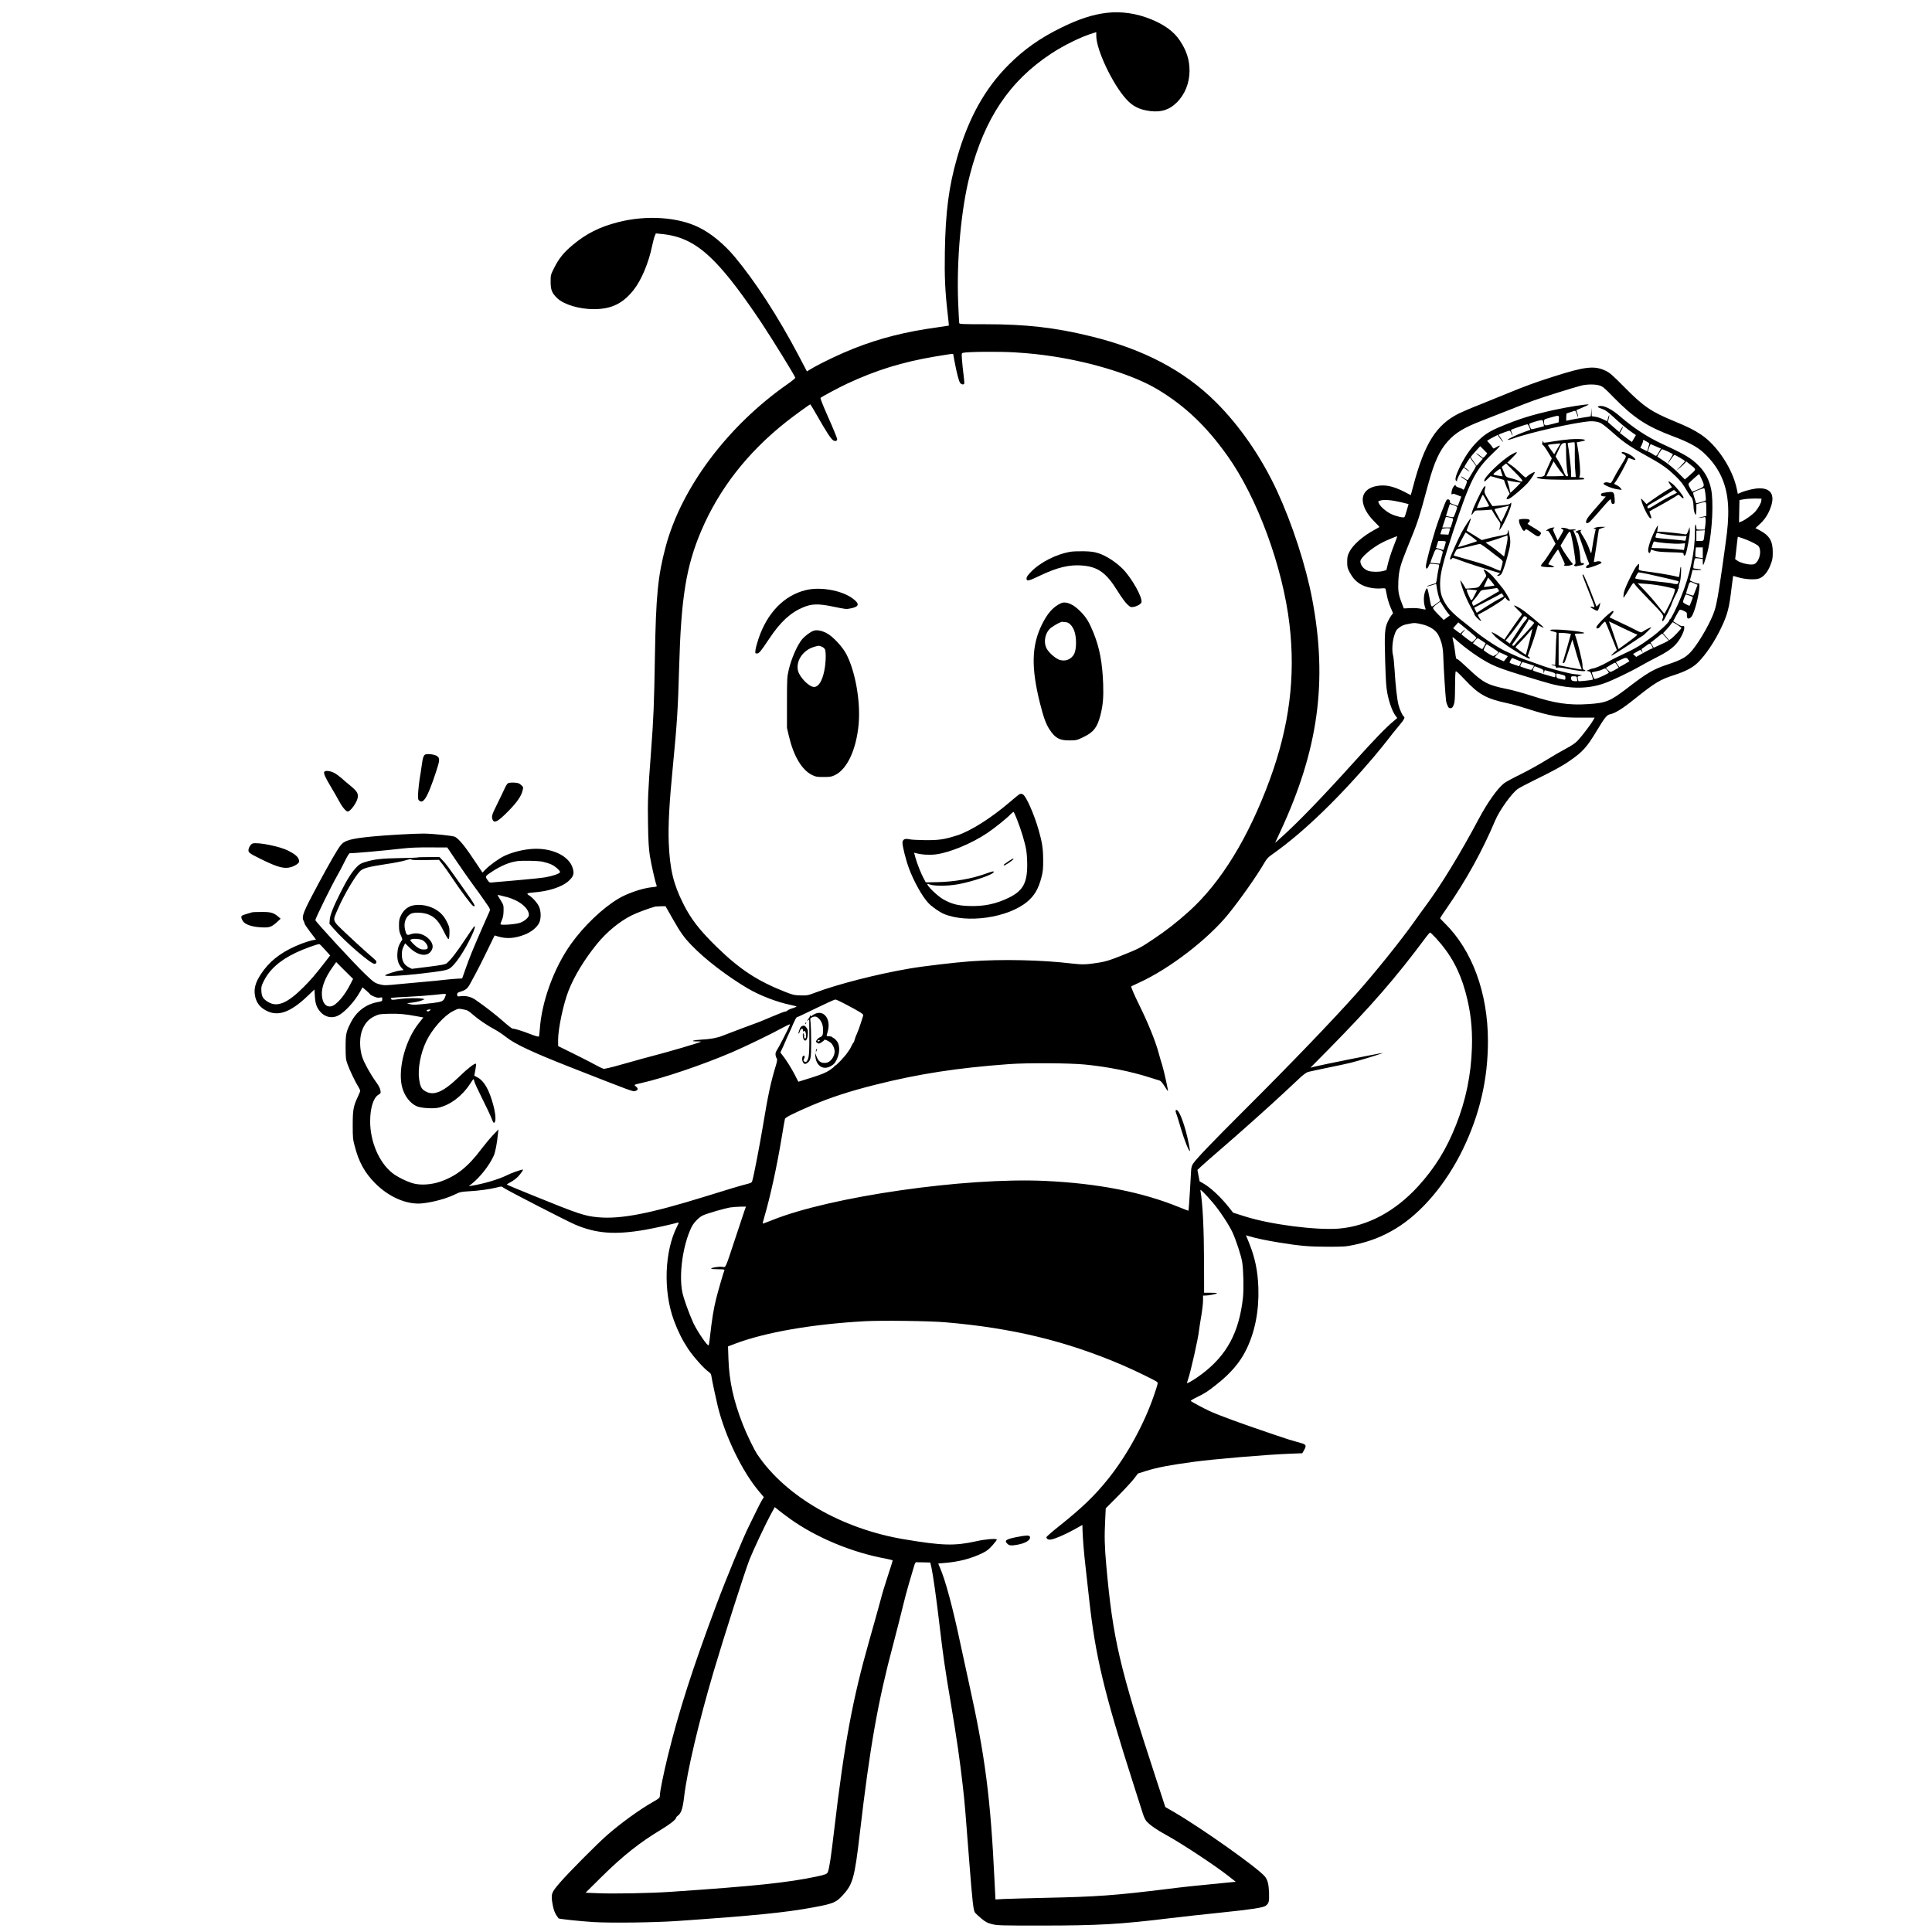 <?xml version="1.0" standalone="no"?>
<!DOCTYPE svg PUBLIC "-//W3C//DTD SVG 20010904//EN"
 "http://www.w3.org/TR/2001/REC-SVG-20010904/DTD/svg10.dtd">
<svg version="1.0" xmlns="http://www.w3.org/2000/svg"
 width="2714pt" height="2714pt" viewBox="0 0 2714 2714"
 preserveAspectRatio="xMidYMid meet">
<g transform="translate(0,2714) scale(0.1,-0.1)"
fill="#000000" stroke="none">
<path d="M15542 26959 c-193 -23 -389 -87 -637 -209 -290 -142 -520 -304 -731
-515 -337 -335 -570 -754 -729 -1310 -116 -404 -163 -763 -172 -1320 -6 -353
3 -553 38 -858 12 -98 19 -179 18 -181 -2 -1 -74 -12 -159 -24 -453 -62 -810
-153 -1180 -299 -180 -71 -437 -193 -570 -270 l-85 -50 -113 216 c-293 556
-613 1049 -905 1398 -149 176 -326 323 -496 407 -296 148 -742 177 -1138 75
-261 -67 -445 -159 -640 -322 -122 -102 -193 -189 -256 -316 -52 -103 -52
-104 -52 -200 0 -114 18 -159 96 -233 93 -87 307 -151 509 -151 247 0 408 77
560 269 109 137 211 379 260 616 12 56 28 120 37 141 l16 38 71 -7 c298 -27
515 -140 767 -401 176 -182 385 -457 649 -853 152 -229 462 -732 472 -766 2
-7 -49 -48 -112 -92 -840 -588 -1488 -1454 -1709 -2282 -110 -412 -137 -694
-151 -1540 -11 -667 -19 -870 -55 -1345 -42 -549 -48 -685 -42 -1010 4 -246
10 -339 26 -448 19 -119 76 -370 95 -418 6 -13 -4 -17 -61 -22 -137 -13 -352
-86 -479 -163 -223 -134 -482 -382 -661 -632 -240 -335 -413 -808 -440 -1199
-3 -50 -9 -97 -13 -103 -4 -7 -44 4 -122 34 -112 44 -216 76 -248 76 -8 0 -66
45 -128 100 -103 91 -255 210 -390 303 -61 43 -134 62 -207 53 -51 -6 -52 -5
-53 22 0 24 5 29 58 45 62 20 89 43 119 98 10 19 46 86 81 149 34 63 109 210
165 327 l103 212 47 -14 c119 -36 234 -29 373 25 92 35 170 97 205 164 29 56
29 162 0 228 -24 54 -90 128 -140 159 -45 28 -33 34 72 43 206 16 392 78 480
158 71 64 84 103 61 180 -53 185 -320 302 -612 269 -124 -14 -251 -49 -349
-95 -76 -36 -207 -130 -269 -194 l-38 -40 -91 136 c-148 225 -233 330 -294
366 -29 16 -309 45 -443 46 -138 0 -531 -22 -720 -41 -304 -30 -391 -54 -446
-125 -46 -59 -144 -229 -309 -534 -215 -400 -242 -466 -210 -526 8 -16 15 -35
15 -41 0 -7 36 -60 79 -117 l80 -105 -57 -11 c-31 -7 -95 -27 -142 -45 -243
-93 -412 -211 -532 -369 -110 -147 -146 -246 -127 -358 14 -84 54 -148 123
-194 177 -117 360 -62 620 187 l93 89 6 -94 c6 -106 25 -161 78 -221 65 -74
162 -95 247 -53 90 43 234 199 307 331 l37 67 54 -46 c30 -26 54 -50 54 -53 0
-4 23 -17 51 -29 36 -16 60 -21 85 -16 32 6 34 5 34 -23 0 -27 -3 -29 -68 -41
-160 -29 -293 -130 -370 -279 -71 -138 -77 -168 -77 -353 1 -153 2 -170 28
-243 28 -79 110 -250 153 -318 13 -21 24 -45 24 -53 0 -8 -16 -47 -35 -87 -61
-130 -70 -181 -70 -394 0 -177 2 -198 29 -300 57 -219 140 -370 285 -516 194
-196 447 -305 659 -284 158 16 354 70 480 134 50 25 73 30 177 36 145 8 297
29 391 53 69 18 69 18 99 -4 49 -36 876 -461 1002 -516 299 -128 565 -148 996
-72 119 21 387 80 450 100 15 5 14 -3 -11 -53 -179 -353 -197 -912 -45 -1323
58 -155 119 -277 199 -398 75 -112 223 -278 288 -323 28 -19 36 -32 41 -69 6
-47 66 -325 89 -420 105 -422 342 -911 580 -1193 l66 -78 -26 -42 c-14 -23
-53 -98 -86 -167 -33 -69 -75 -154 -93 -190 -77 -149 -320 -735 -462 -1115
-335 -895 -527 -1493 -682 -2125 -59 -241 -111 -495 -111 -548 0 -38 -5 -42
-100 -97 -193 -110 -454 -300 -650 -472 -143 -127 -537 -523 -655 -661 -125
-145 -129 -159 -99 -321 14 -75 38 -127 81 -180 7 -9 305 -40 493 -52 242 -14
856 -7 1170 15 1092 76 1526 119 1917 192 273 50 317 68 408 166 147 159 170
244 245 886 139 1195 253 1841 466 2637 52 198 113 437 135 530 22 94 62 244
89 335 27 91 58 194 68 230 13 48 23 65 35 64 9 0 57 -1 106 -2 l89 -2 16 -67
c23 -105 71 -442 116 -828 50 -424 71 -571 160 -1100 79 -469 128 -812 164
-1135 28 -243 38 -364 91 -1060 46 -589 58 -695 82 -729 11 -14 52 -52 91 -84
60 -48 83 -61 148 -77 73 -19 113 -20 693 -20 799 0 1110 18 1819 105 158 19
465 53 682 75 447 46 613 71 650 98 45 34 51 57 47 187 -5 119 -20 177 -59
225 -100 120 -878 672 -1270 901 l-128 74 -134 410 c-511 1559 -602 1949 -695
2980 -24 264 -28 414 -16 638 l8 168 171 172 c94 95 196 205 226 244 l55 73
110 35 c155 49 331 83 670 129 275 38 1042 103 1350 114 l179 7 23 40 c38 66
32 82 -34 101 -144 40 -200 57 -378 118 -504 171 -772 269 -918 336 -70 32
-246 126 -260 139 -4 5 35 29 88 54 111 54 156 83 283 185 195 154 324 308
410 484 122 250 180 548 169 868 -8 237 -47 423 -131 631 l-43 106 46 -14 c84
-26 257 -62 413 -87 300 -49 431 -60 688 -60 230 0 253 1 375 27 222 48 395
115 580 227 362 219 708 627 945 1115 238 492 353 989 352 1525 -1 672 -221
1271 -606 1650 -36 35 -66 67 -66 71 0 4 43 69 96 145 276 399 497 800 678
1228 60 143 235 387 319 444 23 16 121 68 217 115 287 141 410 208 515 282
177 122 240 193 370 410 111 185 147 231 186 239 77 15 179 78 359 223 280
224 353 268 555 332 152 49 256 104 325 172 112 110 240 301 330 492 90 191
112 278 146 572 10 83 19 151 20 153 1 2 33 -6 70 -18 99 -30 241 -38 298 -16
64 25 119 90 157 190 27 68 32 95 32 171 2 161 -45 241 -180 313 l-63 33 63
58 c73 69 119 141 154 242 57 166 0 259 -159 259 -68 0 -185 -27 -261 -59
l-45 -19 -12 60 c-56 285 -276 621 -505 773 -101 67 -185 109 -372 186 -327
134 -434 207 -703 479 -164 166 -205 202 -260 229 -161 78 -289 64 -748 -83
-242 -77 -397 -134 -632 -231 -97 -40 -274 -112 -394 -160 -121 -47 -253 -104
-295 -125 -314 -158 -480 -420 -635 -1006 l-38 -140 -81 42 c-123 64 -222 94
-307 94 -187 0 -299 -86 -286 -220 8 -88 66 -191 159 -283 43 -44 77 -80 75
-81 -2 -2 -34 -20 -73 -41 -164 -89 -302 -211 -351 -311 -25 -50 -29 -71 -29
-139 0 -74 3 -86 39 -153 66 -124 163 -190 309 -213 39 -6 98 -9 130 -5 42 4
59 2 61 -7 2 -6 10 -49 19 -94 8 -46 31 -120 51 -165 l35 -82 -25 -33 c-14
-18 -36 -57 -49 -86 -43 -94 -48 -160 -37 -547 9 -294 14 -374 32 -465 25
-126 68 -245 109 -303 l29 -39 -46 -39 c-113 -94 -267 -253 -552 -569 -469
-520 -808 -870 -1050 -1085 l-68 -61 73 158 c535 1149 667 2109 449 3263 -88
468 -280 1058 -493 1520 -220 475 -524 917 -865 1255 -443 440 -1012 739
-1750 920 -506 124 -909 170 -1489 170 -309 0 -358 2 -362 15 -2 8 -9 137 -15
287 -24 611 42 1326 166 1801 206 791 555 1311 1138 1697 182 120 428 240 591
289 l45 14 0 -52 c0 -194 226 -673 419 -887 93 -104 188 -151 341 -170 154
-18 267 18 370 120 115 113 180 275 180 447 0 154 -42 284 -138 427 -84 124
-212 218 -403 296 -207 84 -416 114 -627 90z m-1287 -4769 c218 -14 349 -28
535 -56 574 -88 1143 -267 1471 -464 386 -232 683 -514 979 -929 423 -592 781
-1567 875 -2378 85 -734 -3 -1424 -276 -2171 -299 -816 -686 -1448 -1136
-1854 -170 -153 -321 -271 -503 -392 -184 -123 -198 -131 -448 -231 -152 -61
-216 -81 -300 -95 -179 -30 -246 -33 -387 -16 -426 51 -982 64 -1430 32 -218
-16 -665 -68 -860 -102 -456 -78 -1006 -219 -1320 -337 -104 -40 -115 -42
-207 -40 -89 2 -106 6 -215 48 -392 154 -638 315 -962 630 -245 239 -365 394
-473 610 -140 279 -189 487 -204 860 -9 248 7 552 61 1100 56 576 69 784 85
1355 27 983 98 1423 311 1924 251 588 648 1098 1191 1528 95 76 332 248 341
248 2 0 48 -75 100 -167 121 -213 189 -317 220 -338 27 -17 57 -11 57 12 0 21
-45 130 -151 369 -50 114 -87 209 -83 214 20 19 268 151 380 203 413 191 761
298 1219 377 207 35 265 43 265 36 0 -3 9 -54 21 -113 28 -151 58 -264 75
-290 15 -23 48 -31 59 -14 3 6 -1 61 -9 123 -9 63 -18 157 -22 210 -7 96 -7
97 17 102 67 16 521 19 724 6z m8220 -467 c41 -13 72 -40 194 -166 282 -288
461 -406 836 -547 212 -79 337 -147 426 -229 251 -231 359 -510 346 -891 -6
-164 -12 -214 -82 -710 -57 -395 -78 -518 -110 -618 -45 -142 -195 -411 -306
-548 -85 -103 -145 -139 -355 -209 -200 -67 -286 -117 -570 -336 -236 -180
-294 -204 -544 -220 -272 -18 -469 11 -794 117 -109 36 -264 78 -345 95 -272
54 -337 89 -543 285 -78 74 -147 134 -154 134 -19 0 -22 9 -34 106 -6 49 -17
114 -25 144 -8 30 -12 56 -10 58 2 3 17 -7 32 -21 152 -138 362 -286 508 -357
92 -45 197 -83 445 -159 179 -55 361 -109 405 -120 282 -71 519 -68 741 10
107 37 370 163 514 246 58 33 159 88 225 121 144 72 229 133 286 204 53 67 99
163 99 206 0 29 -3 33 -20 27 -15 -5 -38 5 -78 31 l-58 37 41 78 c22 43 46 81
53 84 7 2 32 -5 56 -17 42 -20 44 -23 43 -62 -2 -49 22 -60 59 -25 36 34 94
232 113 387 9 70 5 96 -11 86 -10 -6 -118 34 -118 45 0 3 9 38 19 76 l18 70
61 -3 c34 -1 62 1 62 5 0 4 -24 9 -53 11 -28 2 -55 6 -58 10 -8 8 12 127 23
137 4 4 30 4 57 0 l51 -7 0 -46 c0 -25 4 -42 8 -36 10 10 57 165 71 234 55
258 74 660 38 830 -26 128 -84 237 -171 325 -107 109 -193 160 -518 310 -205
95 -397 220 -585 382 -125 109 -238 164 -300 148 -33 -8 -21 -18 45 -40 40
-13 74 -37 145 -102 105 -98 210 -185 280 -232 l48 -33 -27 -46 c-15 -26 -28
-48 -29 -50 -2 -2 -66 45 -145 107 l-25 19 24 42 c13 23 21 43 19 46 -3 2 -15
-14 -27 -36 l-23 -40 -31 26 c-18 15 -54 47 -81 71 l-50 44 12 46 c7 25 10 48
8 51 -3 2 -10 -16 -17 -41 l-11 -45 -61 29 c-34 16 -83 32 -109 35 l-48 7 -2
61 -2 61 -3 -62 c-2 -35 -7 -63 -11 -63 -20 -1 -197 -31 -260 -44 -40 -9 -75
-16 -78 -16 -3 0 -4 23 -2 51 l3 50 55 19 c30 11 60 19 66 20 6 0 17 -21 25
-47 7 -26 14 -42 16 -36 2 6 -2 29 -10 51 l-14 40 89 38 c48 20 87 39 84 41
-11 11 -297 -34 -495 -78 -318 -71 -488 -125 -759 -239 -147 -63 -221 -112
-319 -213 -95 -97 -175 -217 -245 -365 -52 -110 -65 -171 -38 -180 8 -3 12 -1
8 3 -7 8 27 82 69 148 l24 38 32 -23 c50 -38 66 -43 27 -9 -19 17 -38 31 -42
31 -15 0 -8 17 32 79 l41 63 25 -39 c15 -21 35 -47 45 -59 19 -21 19 -21 -36
-110 -30 -49 -58 -95 -62 -102 -6 -10 -18 -5 -51 19 -24 17 -45 29 -48 26 -3
-2 10 -14 28 -26 18 -11 39 -25 47 -30 12 -8 11 -19 -9 -70 -21 -58 -32 -71
-44 -52 -3 4 -26 14 -51 21 -25 7 -45 19 -45 26 0 23 -26 4 -43 -32 -20 -40
-24 -105 -6 -87 8 8 19 9 38 1 14 -6 40 -16 57 -22 l31 -12 -24 -66 -25 -66
-57 21 c-49 18 -57 24 -53 42 4 25 -31 41 -47 21 -16 -20 -118 -288 -154 -406
-68 -219 -137 -485 -137 -523 0 -47 18 -46 40 2 l15 33 63 -5 c35 -3 65 -7 68
-9 2 -3 -2 -34 -10 -69 -8 -35 -17 -92 -21 -127 -4 -35 -12 -65 -19 -66 -65
-18 -129 -40 -121 -42 6 -2 37 5 70 15 l60 19 12 -77 c7 -42 20 -96 29 -120
15 -40 15 -44 1 -53 -9 -5 -36 -24 -61 -43 -53 -40 -50 -44 -76 102 -10 56
-23 110 -28 119 -9 16 -12 13 -27 -21 -31 -70 -31 -177 0 -257 5 -13 -2 -13
-62 0 -43 9 -100 12 -155 9 l-88 -4 -30 78 c-45 118 -53 169 -47 304 7 151 27
226 124 465 156 382 159 392 297 902 83 306 158 470 275 600 108 120 229 192
476 288 61 24 229 90 375 147 146 58 308 121 360 139 115 42 581 188 665 208
83 20 200 20 260 -1z m-577 -470 l-3 -46 -94 -25 c-104 -27 -111 -25 -111 35
0 30 3 33 53 47 167 47 159 48 155 -11z m-224 -25 c3 -7 7 -27 10 -44 l5 -31
-82 -22 c-45 -12 -87 -21 -92 -21 -13 0 -39 69 -30 78 8 9 144 50 168 51 10 1
19 -5 21 -11z m809 -29 c32 -17 92 -64 177 -140 160 -143 246 -200 570 -379
116 -64 213 -136 305 -226 81 -80 105 -111 165 -214 25 -41 50 -78 57 -83 17
-11 33 -73 33 -131 0 -51 18 -116 32 -116 4 0 8 33 8 74 l0 73 58 17 c32 9 64
16 70 16 8 0 12 -29 12 -98 l0 -99 -67 -16 c-59 -14 -62 -15 -19 -11 27 3 55
8 62 11 16 6 19 -49 8 -131 l-7 -46 -58 0 c-58 0 -59 1 -59 28 0 15 -5 34 -10
42 -7 10 -10 -20 -10 -95 0 -288 -68 -608 -197 -925 -58 -144 -141 -310 -155
-310 -4 0 -8 -6 -8 -14 0 -25 -130 -149 -250 -238 -151 -113 -241 -166 -400
-238 -73 -33 -169 -82 -213 -109 -79 -46 -183 -91 -211 -91 -8 0 -31 -8 -52
-17 l-39 -17 29 -5 c25 -5 32 -14 48 -60 10 -30 16 -56 14 -58 -7 -7 -195 -27
-201 -22 -3 3 -8 19 -11 36 -5 28 -3 31 28 38 l33 8 -30 7 c-16 4 -48 8 -71 9
-55 1 -332 73 -453 117 -53 19 -146 53 -208 74 -109 39 -132 48 -320 136 -103
47 -325 194 -435 288 -40 34 -93 77 -118 96 -143 109 -225 188 -270 257 -70
107 -90 174 -90 305 0 139 39 294 180 723 242 731 313 872 559 1106 120 114
130 135 39 81 -28 -16 -30 -16 -40 2 -6 10 -26 36 -44 56 l-34 38 22 14 c13 9
46 27 75 42 l52 26 31 -45 c17 -24 36 -47 43 -52 6 -4 -5 17 -26 46 -21 29
-37 54 -35 55 11 9 141 56 152 56 8 0 20 -16 26 -36 7 -19 14 -33 17 -31 2 3
-3 21 -11 41 -15 36 -15 37 12 47 57 23 196 69 207 69 7 0 19 -18 27 -39 l16
-39 -77 -27 c-101 -36 -241 -101 -241 -113 0 -5 30 2 68 15 230 85 871 229
1087 245 48 4 117 -7 148 -23z m646 -261 c20 -12 37 -22 39 -24 2 -1 -4 -27
-13 -58 l-16 -56 -49 25 -48 24 19 38 c10 20 19 45 19 55 0 23 5 23 49 -4z
m105 -57 c23 -10 54 -24 69 -30 l29 -11 -27 -48 c-39 -66 -37 -66 -86 -32 -24
16 -50 30 -56 30 -7 0 -13 4 -13 8 0 15 32 102 37 102 3 0 24 -8 47 -19z
m-2365 -140 c-22 -30 -43 -39 -53 -23 -2 4 -26 22 -53 41 -48 32 -28 10 35
-39 l31 -25 -43 -49 -43 -49 -41 58 c-23 32 -42 61 -42 65 0 3 30 39 67 79
l66 73 50 -50 49 -50 -23 -31z m2558 57 c40 -18 72 -36 73 -40 0 -4 -16 -32
-35 -62 -19 -30 -35 -59 -35 -63 0 -4 19 20 41 55 23 34 46 62 51 62 14 0 148
-80 148 -88 0 -3 -28 -36 -62 -71 l-63 -65 53 43 c28 24 60 53 70 66 l19 24
54 -43 c88 -69 87 -68 32 -119 -26 -24 -61 -55 -76 -68 l-29 -24 -96 96 c-58
57 -136 122 -192 159 -52 34 -96 63 -98 65 -5 4 59 105 66 105 4 0 39 -14 79
-32z m474 -382 c50 -106 48 -112 -48 -151 l-82 -33 -29 51 c-22 38 -27 56 -19
67 10 15 138 130 145 130 2 0 17 -29 33 -64z m57 -221 c5 -44 7 -83 3 -86 -8
-8 -132 -42 -135 -37 -1 2 -10 30 -20 63 -9 33 -19 67 -22 75 -4 11 16 23 73
46 43 17 81 28 85 25 3 -3 11 -42 16 -86z m784 -90 c-4 -35 -41 -101 -84 -151
-38 -43 -139 -116 -191 -138 l-38 -15 3 157 3 157 65 12 c36 6 106 10 155 10
l90 -2 -3 -30z m-5066 -19 l111 -27 -25 -87 c-13 -48 -28 -91 -33 -96 -12 -14
-115 10 -186 43 -67 32 -146 98 -169 142 -19 37 -19 37 19 48 49 16 160 6 283
-23z m745 -43 c27 -10 49 -23 49 -29 0 -15 -41 -126 -50 -137 -4 -4 -29 -2
-57 4 l-50 12 26 83 c13 46 27 84 29 84 2 0 26 -8 53 -17z m-20 -182 c15 -5
15 -11 -2 -68 l-20 -63 -59 0 -59 0 25 74 25 75 37 -6 c20 -3 44 -9 53 -12z
m-31 -147 c0 -4 -5 -24 -12 -46 l-11 -39 -57 3 -57 3 9 30 c5 16 11 36 14 43
3 12 114 18 114 6z m3574 -76 c-10 -100 -9 -98 -64 -98 l-50 0 0 73 0 72 60 3
59 3 -5 -53z m-4368 -174 c-30 -76 -65 -183 -77 -236 l-24 -97 -45 -12 c-58
-16 -155 -15 -206 1 -65 21 -114 79 -114 135 0 51 162 190 310 265 57 30 203
90 207 86 2 -2 -21 -66 -51 -142z m4910 112 c74 -25 162 -67 205 -97 52 -37
44 -169 -13 -235 -26 -30 -36 -34 -77 -34 -63 0 -151 24 -192 52 l-34 23 12
105 c20 177 24 210 27 210 1 0 34 -11 72 -24z m-4176 -48 c0 -6 -7 -35 -16
-63 l-17 -52 -52 16 -52 15 16 48 15 48 53 0 c34 0 53 -4 53 -12z m3610 -153
l0 -75 -47 6 c-27 4 -51 9 -55 13 -4 3 -4 34 -1 69 l6 62 48 0 49 0 0 -75z
m-3677 33 c22 -9 27 -16 23 -32 -3 -12 -13 -51 -23 -88 l-17 -67 -66 6 c-36 3
-66 6 -67 7 -1 1 14 46 35 99 41 107 39 105 115 75z m3567 -467 l37 -17 -28
-73 c-15 -40 -30 -75 -32 -77 -2 -2 -26 4 -53 13 l-50 16 25 83 c28 92 24 90
101 55z m-77 -167 c26 -9 47 -20 47 -25 0 -9 -40 -112 -46 -118 -2 -2 -24 7
-49 20 -40 21 -45 27 -40 48 8 31 33 91 38 91 2 0 24 -7 50 -16z m-3399 -239
l33 -40 -43 -32 -43 -32 -75 75 c-42 41 -76 82 -76 92 0 9 24 34 52 54 l51 38
35 -58 c19 -31 49 -75 66 -97z m324 -279 c45 -37 82 -71 82 -74 0 -10 -53 -62
-63 -62 -5 0 -39 23 -76 52 -36 29 -68 53 -70 55 -3 2 4 13 15 26 42 47 46 60
8 24 l-40 -37 -51 37 -50 38 36 41 36 41 45 -36 c25 -20 82 -67 128 -105z
m2904 107 c32 -21 58 -41 58 -44 0 -10 -111 -128 -142 -150 l-31 -22 -42 49
-43 49 47 50 c26 28 55 62 65 78 10 15 21 27 24 27 3 0 32 -17 64 -37z m-3587
7 c109 -25 195 -82 230 -150 50 -100 67 -176 71 -335 4 -136 28 -512 38 -592
3 -18 12 -48 22 -68 14 -30 21 -36 43 -33 20 2 29 13 43 48 14 37 17 82 18
250 0 113 4 211 9 218 5 9 41 -23 124 -111 202 -216 305 -272 612 -338 55 -11
176 -45 269 -75 314 -102 462 -127 749 -125 l198 0 -23 -40 c-33 -59 -160
-225 -216 -284 -34 -35 -84 -69 -163 -111 -63 -33 -190 -107 -284 -165 -93
-58 -255 -147 -360 -199 -104 -51 -207 -107 -228 -124 -92 -73 -232 -271 -352
-496 -259 -488 -539 -946 -755 -1235 -37 -49 -106 -146 -155 -215 -191 -269
-557 -724 -817 -1015 -347 -388 -916 -980 -1573 -1635 -447 -446 -655 -663
-714 -745 -16 -24 -25 -52 -28 -88 -2 -28 -10 -169 -18 -311 -9 -143 -17 -261
-19 -263 -2 -2 -58 19 -124 46 -524 215 -1143 337 -1892 372 -1124 52 -3019
-221 -3838 -553 -68 -27 -125 -48 -127 -46 -2 2 7 42 21 88 86 294 176 707
244 1115 22 138 44 258 47 269 6 20 135 84 375 187 270 114 538 202 903 293
606 152 1145 235 1870 288 258 19 851 15 1065 -6 325 -32 649 -97 915 -183 61
-19 121 -38 135 -42 16 -5 40 -32 69 -79 24 -40 46 -71 48 -69 6 6 -57 290
-81 367 -14 41 -36 118 -50 170 -44 166 -152 430 -276 680 -64 129 -115 249
-109 254 2 2 51 24 108 51 426 193 970 611 1257 965 166 205 395 530 498 707
43 74 56 88 141 148 417 296 913 774 1410 1360 65 77 149 181 187 230 37 50
106 135 152 190 81 96 98 127 76 140 -18 11 -58 99 -74 162 -20 77 -42 269
-55 488 -6 94 -15 186 -21 205 -19 66 -12 192 15 279 23 71 31 85 71 115 28
22 65 39 97 45 29 5 61 12 72 14 40 9 66 7 150 -13z m3423 -180 l43 -49 -50
-26 c-27 -13 -75 -36 -105 -49 l-55 -25 -22 36 -22 36 28 20 c15 12 51 40 79
63 28 24 53 43 56 43 3 1 24 -21 48 -49z m-2578 -53 c25 -17 47 -32 49 -33 3
-2 -32 -66 -46 -83 -2 -2 -32 15 -67 39 l-65 44 31 38 c17 22 35 35 41 31 7
-3 32 -20 57 -36z m2381 -64 c7 -16 15 -31 17 -35 2 -5 -2 -8 -10 -8 -7 0 -60
-27 -118 -59 l-105 -59 -22 20 -23 21 52 30 51 29 19 -23 19 -24 -13 28 c-10
24 -10 30 2 37 8 5 33 22 55 39 49 38 58 38 76 4z m-2234 -34 c43 -28 79 -54
81 -58 5 -15 -60 -62 -77 -56 -33 12 -123 70 -128 82 -4 11 33 83 43 83 2 0
38 -23 81 -51z m213 -118 c0 -3 -13 -21 -28 -38 l-27 -33 -60 27 c-33 15 -62
28 -64 30 -3 2 10 18 28 37 l33 34 59 -26 c32 -14 59 -28 59 -31z m188 -76 c2
-2 -4 -17 -12 -33 l-16 -31 -62 21 c-35 11 -66 23 -70 27 -4 3 2 20 13 38 l20
31 62 -25 c34 -14 63 -26 65 -28z m1505 30 l17 -24 -70 -42 c-39 -23 -72 -40
-74 -38 -1 2 -13 19 -25 37 l-22 32 63 30 c76 36 88 37 111 5z m-1403 -60 l80
-26 -15 -29 c-9 -17 -21 -30 -29 -30 -10 0 -82 22 -143 45 -9 3 -8 12 3 34 9
17 17 31 19 31 2 0 40 -11 85 -25z m1248 -20 l21 -34 -53 -31 c-30 -16 -58
-30 -63 -30 -5 0 -22 13 -37 29 l-27 29 58 36 c32 19 63 36 70 36 6 0 20 -16
31 -35z m-1092 -39 c54 -22 59 -27 57 -53 l-2 -28 10 26 9 25 75 -20 c69 -19
75 -23 75 -48 0 -15 -3 -29 -7 -31 -9 -5 -297 84 -308 94 -7 7 15 59 25 59 4
0 33 -11 66 -24z m953 -32 c12 -15 21 -30 21 -34 0 -8 -144 -76 -182 -85 -23
-6 -27 -3 -42 41 -9 26 -15 48 -13 50 1 1 28 7 59 13 32 6 70 17 85 25 39 21
49 20 72 -10z m-626 -65 c32 -9 37 -14 37 -40 0 -29 -1 -30 -37 -23 -83 15
-88 18 -91 53 -4 37 -10 36 91 10z m197 -31 c0 -7 3 -23 6 -35 5 -19 2 -23
-17 -23 -51 0 -69 11 -69 41 0 27 3 29 40 29 25 0 40 -5 40 -12z m-15731
-2594 c75 -111 176 -255 224 -320 49 -65 124 -170 167 -233 78 -111 79 -113
66 -145 -8 -17 -54 -123 -104 -236 -127 -289 -178 -415 -232 -570 l-48 -135
-63 -3 c-35 -1 -118 -9 -184 -16 -66 -8 -183 -20 -260 -26 -77 -6 -239 -21
-361 -33 -204 -21 -225 -21 -281 -7 -76 19 -92 30 -213 146 -164 158 -700 739
-700 759 0 23 230 491 305 620 25 44 74 135 107 203 44 88 65 121 76 117 15
-5 467 34 732 65 111 13 222 17 394 16 l239 -1 136 -201z m1204 1 c38 -8 92
-25 121 -38 57 -26 129 -91 123 -110 -6 -20 -107 -54 -207 -71 -52 -9 -228
-27 -390 -41 -162 -13 -317 -27 -345 -30 -49 -6 -50 -5 -78 35 -34 49 -33 51
62 114 126 83 246 134 356 149 76 10 295 6 358 -8z m-505 -496 c176 -46 312
-156 312 -252 0 -33 -57 -84 -121 -109 -62 -23 -279 -39 -279 -20 0 6 10 32
21 59 15 34 22 71 23 128 1 78 0 82 -41 149 -24 37 -43 70 -43 72 0 5 30 -1
128 -27z m2255 -171 c14 -24 53 -92 87 -153 101 -177 149 -244 255 -354 191
-199 500 -435 791 -607 167 -98 408 -191 597 -230 48 -10 87 -21 87 -24 0 -3
-25 -13 -56 -23 -31 -9 -63 -24 -71 -32 -8 -8 -23 -15 -33 -15 -11 0 -99 -34
-195 -75 -97 -41 -178 -75 -181 -75 -5 0 -446 -166 -505 -190 -69 -29 -173
-48 -294 -54 -116 -6 -169 -25 -70 -25 31 0 59 -1 61 -4 8 -7 -460 -145 -696
-205 -63 -16 -200 -54 -305 -84 -161 -47 -283 -79 -357 -93 -9 -1 -52 17 -95
41 -43 25 -185 97 -315 162 l-237 117 -1 87 c0 155 74 507 147 692 81 206 223
439 399 656 136 167 315 315 485 400 75 38 243 100 334 125 6 1 40 3 77 4 l67
1 24 -42z m10802 -410 c201 -219 328 -451 410 -748 73 -266 101 -501 92 -790
-12 -382 -86 -738 -224 -1085 -135 -341 -297 -602 -530 -858 -325 -356 -713
-563 -1117 -596 -320 -25 -962 58 -1317 171 l-167 53 -43 55 c-121 156 -273
299 -379 358 l-48 27 -16 80 -15 80 57 54 c31 29 152 135 267 234 270 232 717
632 910 813 82 77 180 168 217 203 37 34 82 66 100 72 18 5 143 32 278 60 135
27 281 59 325 70 112 27 457 133 447 137 -10 3 -871 -169 -957 -192 l-57 -15
254 257 c601 610 947 1008 1376 1585 23 31 47 57 52 57 5 0 43 -37 85 -82z
m-15607 -162 l70 -78 -71 -92 c-147 -189 -194 -244 -306 -356 -225 -225 -369
-284 -497 -204 -69 42 -87 73 -92 148 -4 54 0 74 22 121 80 175 226 309 460
421 111 53 311 126 333 121 6 -1 43 -37 81 -81z m355 -479 c-82 -164 -199
-300 -271 -313 -73 -14 -122 44 -130 155 -8 111 44 247 151 396 l50 70 118
-118 119 -118 -37 -72z m1329 -183 c-22 -59 -42 -68 -172 -84 -235 -27 -276
-29 -326 -15 -27 7 -40 14 -29 14 69 5 166 22 200 37 l40 18 -30 7 c-53 12
-227 9 -330 -6 -93 -13 -101 -13 -113 3 -12 16 4 18 230 29 134 7 302 19 373
27 196 20 177 24 157 -30z m5601 -88 c235 -123 281 -152 273 -172 -3 -7 -17
-53 -32 -101 -15 -49 -39 -115 -54 -148 -16 -33 -31 -75 -35 -92 -4 -18 -10
-35 -15 -38 -5 -3 -18 -26 -31 -53 -12 -26 -25 -49 -29 -52 -3 -3 -14 -18 -24
-34 -34 -54 -159 -186 -175 -186 -6 0 -11 -4 -11 -10 0 -5 -30 -30 -67 -54
-53 -35 -108 -58 -253 -104 l-185 -58 -48 94 c-50 98 -137 235 -181 286 -14
16 -24 31 -22 35 10 17 76 163 76 167 0 3 15 37 34 77 19 40 51 111 71 160 21
48 42 87 49 87 6 0 126 56 266 125 140 68 263 124 273 124 10 1 64 -23 120
-53z m-5338 -87 c51 -9 68 -19 134 -77 82 -71 194 -146 307 -207 40 -21 112
-70 160 -108 118 -93 364 -209 867 -407 927 -364 904 -355 940 -346 41 10 46
35 12 62 -33 26 -34 25 70 49 320 72 865 257 1270 430 186 79 570 265 733 355
84 45 93 48 86 28 -10 -32 -162 -327 -186 -360 -20 -29 -18 -72 5 -109 8 -13
3 -43 -21 -121 -67 -222 -104 -397 -177 -838 -44 -261 -123 -674 -145 -750 -9
-34 -13 -36 -82 -54 -87 -22 -228 -64 -598 -179 -758 -235 -1170 -315 -1484
-287 -191 17 -271 43 -918 306 -203 82 -368 151 -368 154 0 3 27 20 59 37 33
18 76 51 97 73 42 44 80 100 69 100 -26 0 -162 -48 -225 -80 -114 -57 -328
-120 -490 -146 l-45 -7 50 40 c113 91 239 252 300 386 23 50 47 173 61 317 l6
55 -76 -80 c-42 -44 -115 -132 -163 -195 -189 -253 -355 -384 -583 -461 -121
-41 -268 -51 -370 -24 -88 22 -233 94 -301 149 -185 149 -308 437 -309 721 0
188 44 331 114 375 36 22 37 24 30 64 -4 27 -26 69 -64 121 -76 105 -164 264
-191 345 -42 129 -40 297 7 399 38 85 86 136 161 173 65 32 72 33 210 37 141
3 224 -4 394 -36 l86 -16 -64 -81 c-185 -232 -292 -626 -239 -877 30 -139 120
-257 224 -294 65 -23 225 -31 293 -15 167 38 335 167 445 338 21 34 42 62 45
62 4 0 10 -15 13 -33 3 -18 53 -125 109 -237 57 -113 116 -238 131 -278 23
-60 31 -71 42 -61 24 20 17 123 -17 248 -54 204 -126 332 -212 381 l-54 30 15
80 c8 45 12 83 9 86 -14 14 -114 -62 -232 -177 -236 -229 -374 -284 -498 -197
-39 28 -56 66 -69 157 -21 150 20 368 102 537 81 168 250 358 374 420 78 39
72 38 151 23z m-477 -15 c-10 -10 -23 -14 -34 -10 -16 6 -16 8 -4 16 8 6 24
10 35 10 18 0 18 -1 3 -16z m11000 -2699 c97 -115 224 -307 274 -413 49 -104
125 -336 138 -422 18 -114 23 -378 11 -495 -53 -490 -226 -813 -579 -1078 -87
-65 -187 -127 -206 -127 -3 0 2 19 10 43 39 110 145 578 158 702 3 28 17 117
31 198 14 82 25 180 25 218 l0 69 38 1 c44 0 148 21 158 32 4 4 -35 7 -87 7
l-94 0 -1 423 c-1 461 -18 820 -49 1002 -5 29 -5 29 46 -20 28 -28 85 -90 127
-140z m-6578 -107 c-10 -29 -69 -205 -130 -391 -146 -442 -132 -411 -182 -403
-44 7 -158 -11 -158 -25 0 -5 43 -9 96 -9 73 0 95 -3 91 -12 -21 -56 -86 -281
-118 -407 -35 -140 -58 -285 -88 -550 -5 -51 -13 -96 -16 -100 -16 -15 -160
197 -215 314 -61 133 -137 344 -155 433 -50 250 7 658 127 909 31 65 100 138
159 168 48 25 322 105 394 114 33 5 95 9 137 10 l77 1 -19 -52z m2820 -1573
c945 -80 1705 -265 2498 -606 177 -77 436 -203 475 -231 17 -13 14 -23 -42
-188 -137 -402 -377 -840 -640 -1170 -192 -240 -369 -411 -701 -675 -93 -74
-170 -141 -170 -149 0 -24 28 -39 63 -33 57 9 192 67 320 137 l122 68 2 -77
c4 -120 21 -331 43 -516 11 -93 33 -296 50 -450 88 -800 209 -1308 618 -2585
61 -190 122 -382 136 -426 15 -48 37 -94 54 -111 48 -53 144 -119 272 -189
210 -114 691 -431 877 -578 l103 -81 -78 -7 c-488 -47 -647 -64 -887 -94 -726
-90 -989 -109 -1709 -124 -253 -6 -514 -13 -581 -16 l-121 -7 -13 259 c-56
1169 -131 1755 -362 2792 -27 123 -79 362 -115 530 -112 531 -214 907 -290
1081 -13 29 -24 55 -24 56 0 1 39 6 88 9 200 16 370 60 528 136 66 32 92 52
147 113 36 41 64 77 60 81 -16 16 -161 4 -285 -24 -307 -68 -475 -64 -1013 26
-879 146 -1670 603 -2067 1194 -44 65 -151 286 -203 420 -132 337 -191 607
-202 921 l-6 175 94 36 c427 162 1086 277 1829 318 230 13 912 4 1130 -15z
m-2180 -2762 c367 -263 876 -474 1343 -558 53 -10 97 -22 97 -27 0 -5 -29 -97
-64 -203 -36 -107 -84 -265 -106 -352 -23 -87 -95 -345 -160 -573 -233 -820
-348 -1437 -490 -2643 -47 -403 -69 -546 -90 -603 -11 -29 -34 -38 -154 -64
-412 -87 -868 -135 -2046 -215 -285 -20 -814 -30 -1035 -20 l-169 7 224 222
c301 297 535 483 843 668 121 73 207 142 207 167 0 5 9 16 21 24 48 34 71 102
90 271 43 360 204 1043 414 1755 143 483 441 1414 505 1576 50 126 220 487
287 612 l67 122 55 -45 c31 -25 103 -79 161 -121z"/>
<path d="M15045 19390 c-200 -31 -434 -149 -563 -284 -43 -45 -62 -72 -62 -90
0 -45 28 -40 192 39 241 115 410 155 589 141 223 -18 340 -102 499 -360 49
-79 105 -157 133 -183 46 -43 51 -45 90 -39 47 8 102 39 111 62 23 61 -135
345 -264 474 -93 93 -231 183 -333 216 -67 22 -105 27 -207 30 -69 1 -152 -1
-185 -6z"/>
<path d="M11318 18850 c-304 -75 -541 -319 -663 -683 -20 -59 -39 -130 -42
-157 -6 -48 -5 -50 20 -50 30 0 49 22 177 214 154 231 295 361 476 436 115 48
207 51 399 12 202 -41 198 -41 258 -30 131 24 139 66 29 145 -157 112 -451
163 -654 113z"/>
<path d="M14904 18666 c-107 -48 -190 -141 -267 -298 -146 -296 -154 -604 -27
-1110 52 -205 83 -289 137 -371 78 -118 140 -150 283 -148 91 1 99 3 190 47
143 69 194 135 239 309 35 139 44 247 38 435 -11 300 -50 509 -136 721 -62
152 -99 213 -181 297 -101 105 -206 150 -276 118z m66 -266 c45 0 94 -50 121
-122 33 -88 33 -252 0 -321 -41 -84 -136 -118 -222 -80 -58 26 -138 100 -166
153 -51 95 -18 238 70 298 69 48 140 83 155 77 7 -3 27 -5 42 -5z"/>
<path d="M11425 18278 c-40 -14 -116 -71 -152 -112 -70 -79 -159 -281 -195
-443 -21 -91 -23 -123 -23 -453 l0 -355 28 -120 c67 -279 182 -472 325 -542
51 -25 67 -28 162 -28 95 0 110 3 163 29 170 84 297 361 329 714 28 318 -46
739 -173 983 -57 108 -193 253 -281 297 -71 36 -138 47 -183 30z m120 -223
c21 -8 39 -25 45 -40 16 -43 11 -193 -10 -294 -31 -153 -82 -232 -147 -231
-69 2 -201 137 -223 228 -32 134 66 284 217 332 72 23 75 23 118 5z"/>
<path d="M14319 15982 c-8 -4 -70 -54 -137 -112 -259 -222 -551 -406 -736
-465 -182 -58 -259 -69 -453 -67 -94 1 -192 6 -217 12 -62 14 -92 1 -98 -41
-6 -38 46 -247 91 -368 68 -183 184 -391 272 -486 45 -49 153 -125 215 -152
328 -139 902 -56 1173 169 104 87 160 184 202 348 20 80 24 118 23 240 0 157
-14 247 -64 422 -63 220 -175 474 -220 498 -21 11 -28 12 -51 2z m-30 -360
c56 -141 110 -320 127 -422 8 -47 14 -141 14 -210 0 -256 -62 -366 -263 -463
-177 -86 -349 -122 -557 -114 -154 5 -239 27 -357 92 -65 36 -198 157 -222
203 -10 20 -10 20 37 5 72 -22 254 -20 394 6 203 37 498 138 498 172 0 14 -21
9 -115 -25 -197 -71 -440 -113 -675 -118 l-165 -3 -27 50 c-38 69 -94 210
-118 296 l-19 71 22 -6 c85 -23 192 -29 284 -18 194 25 503 153 720 299 106
71 273 205 332 267 19 20 38 33 42 29 4 -5 26 -54 48 -111z"/>
<path d="M14164 15039 c-72 -50 -69 -48 -61 -56 7 -7 107 58 128 83 21 26 -7
14 -67 -27z"/>
<path d="M22053 20969 c-55 -4 -156 -17 -223 -28 -148 -25 -150 -25 -150 -4 0
22 -6 14 -14 -19 -4 -19 -2 -28 6 -28 7 0 39 -43 70 -95 l57 -94 -49 -108
c-28 -59 -50 -113 -50 -120 0 -18 -34 -33 -74 -33 -64 0 -46 -17 32 -28 90
-14 588 -16 596 -3 7 11 -17 21 -50 21 -22 0 -23 2 -12 26 13 29 -2 242 -28
388 -8 44 -14 82 -14 82 0 1 30 7 67 14 115 22 9 41 -164 29z m69 -186 c-1
-82 1 -192 6 -245 l8 -98 -33 0 -33 0 0 64 c0 58 -33 341 -46 393 -5 19 -1 22
38 26 23 2 48 4 53 5 7 1 9 -50 7 -145z m-122 -5 c1 -131 12 -266 26 -310 4
-13 0 -18 -14 -18 -16 0 -27 16 -48 71 -16 40 -47 102 -70 139 l-42 68 42 91
c40 88 46 94 94 100 9 1 12 -34 12 -141z m-98 100 c-11 -18 -31 -52 -45 -76
l-24 -43 -46 63 c-26 34 -44 64 -41 67 5 6 89 16 147 20 l29 1 -20 -32z m39
-383 c16 -17 29 -34 29 -38 0 -4 -56 -7 -124 -7 l-124 0 51 105 51 104 44 -67
c24 -37 57 -81 73 -97z"/>
<path d="M21241 20760 c-137 -75 -391 -318 -391 -373 0 -18 6 -15 44 22 l44
43 94 -27 95 -27 18 -51 c10 -29 28 -73 41 -98 l22 -45 -24 -32 c-34 -42 -23
-57 24 -33 39 20 179 139 244 207 42 45 108 143 108 161 0 13 -89 -38 -114
-66 -14 -16 -22 -11 -93 59 -43 42 -101 91 -129 108 l-50 33 75 74 c81 80 79
93 -8 45z m37 -250 c89 -89 116 -123 107 -130 -9 -7 -26 -5 -56 8 -24 10 -57
22 -74 26 -105 25 -100 21 -130 97 l-29 70 30 24 c16 13 30 24 31 25 1 0 55
-54 121 -120z m-183 -18 l14 -43 -47 7 c-102 15 -102 15 -41 63 35 28 55 38
57 29 2 -7 10 -32 17 -56z m155 -116 c19 -3 53 -8 74 -11 l39 -6 -69 -70 c-38
-38 -72 -69 -76 -69 -5 0 -8 11 -8 24 0 13 -9 52 -19 86 l-19 62 21 -5 c12 -3
38 -8 57 -11z"/>
<path d="M22780 20781 c0 -5 8 -12 19 -16 10 -3 25 -13 34 -23 14 -16 9 -27
-59 -137 -41 -66 -89 -150 -107 -187 -21 -44 -37 -65 -47 -63 -8 2 -27 6 -41
9 -15 3 -34 0 -44 -8 -18 -13 -15 -16 32 -40 54 -27 112 -45 176 -53 l39 -5
-16 24 c-9 14 -34 33 -56 43 -40 18 -40 18 -22 39 35 39 163 274 184 337 2 6
17 4 40 -6 62 -25 77 -20 43 15 -48 50 -175 101 -175 71z"/>
<path d="M23458 20338 l29 -43 -81 -48 c-45 -26 -125 -79 -179 -118 l-98 -70
-40 43 c-39 43 -39 43 -33 13 19 -85 105 -255 129 -255 18 0 18 -2 0 50 -8 23
-15 44 -15 45 0 2 68 40 151 85 83 46 173 98 201 116 27 19 53 34 57 34 4 0
18 -11 31 -25 25 -27 40 -32 40 -14 0 22 -111 159 -157 194 -61 46 -70 44 -35
-7z m4 -169 c-54 -26 -144 -78 -201 -114 -78 -49 -106 -62 -113 -53 -15 25 -7
34 87 86 52 30 137 80 188 112 l92 58 22 -20 21 -20 -96 -49z"/>
<path d="M20837 20287 c-33 -51 -136 -266 -151 -317 -22 -74 -20 -81 9 -37 25
36 28 37 84 37 32 0 85 3 117 6 l59 5 30 -52 c17 -29 45 -73 63 -97 34 -45 35
-48 16 -122 -6 -24 -5 -23 16 5 55 77 150 299 150 348 -1 20 -2 21 -14 5 -10
-14 -39 -20 -127 -28 -63 -5 -117 -10 -121 -10 -4 0 -33 43 -64 95 -56 95 -58
101 -39 163 9 29 -8 29 -28 -1z m38 -170 c22 -39 41 -77 43 -83 2 -7 -23 -14
-65 -18 -37 -4 -78 -9 -90 -12 -21 -6 -20 -1 20 90 23 52 44 96 47 96 3 0 23
-33 45 -73z m301 -129 c-30 -67 -79 -171 -85 -178 -2 -3 -5 0 -8 6 -2 5 -24
46 -48 89 -25 43 -43 80 -40 83 2 2 46 13 96 23 51 11 95 21 97 24 13 13 10 1
-12 -47z"/>
<path d="M22560 20223 c-60 -9 -70 -14 -70 -33 0 -14 8 -20 34 -22 l34 -3
-100 -115 c-56 -63 -118 -137 -139 -163 -58 -73 -49 -126 13 -78 13 11 85 90
159 177 96 112 135 151 137 138 9 -58 13 -65 35 -62 21 3 22 7 19 68 -5 86
-14 100 -60 99 -20 -1 -48 -3 -62 -6z"/>
<path d="M20614 19797 c-23 -34 -60 -96 -82 -137 -51 -95 -162 -345 -162 -365
0 -19 17 -19 27 0 7 12 24 8 108 -24 89 -35 278 -96 494 -161 l74 -22 -24 -19
c-23 -18 -23 -19 -3 -19 11 0 30 10 42 23 22 23 75 188 113 347 22 95 20 141
-9 260 -6 24 -6 24 -10 -5 -2 -16 -7 -33 -11 -37 -4 -5 -56 -17 -116 -28 -61
-11 -139 -29 -174 -39 l-65 -18 -105 66 c-58 36 -107 65 -108 66 -2 1 13 40
32 88 18 48 31 87 27 87 -4 0 -26 -28 -48 -63z m57 -194 c43 -32 78 -61 79
-64 0 -5 -262 -88 -267 -84 -4 2 101 205 106 205 2 0 39 -26 82 -57z m485
-158 c-14 -63 -26 -117 -26 -120 0 -4 -26 16 -57 43 -32 28 -91 73 -131 100
l-74 51 39 10 c54 15 117 35 198 65 l70 25 3 -30 c2 -16 -8 -81 -22 -144z
m-241 -31 c61 -48 129 -100 153 -117 23 -17 42 -38 42 -46 0 -20 -27 -121 -34
-128 -2 -3 -44 13 -93 35 -89 41 -180 70 -423 138 -74 20 -136 38 -138 39 -2
2 7 23 19 47 21 44 23 46 88 57 36 7 107 23 156 36 50 13 97 24 105 24 8 1 65
-38 125 -85z"/>
<path d="M21339 19838 c-3 -29 4 -55 27 -100 29 -57 43 -67 60 -43 12 17 18
14 85 -34 87 -64 104 -68 126 -34 16 25 16 26 -8 46 -13 10 -59 40 -102 65
-73 42 -76 46 -57 59 24 17 26 39 4 47 -30 12 -134 7 -135 -6z"/>
<path d="M23253 19698 c-68 -134 -111 -268 -98 -307 9 -28 23 -26 31 4 3 14 7
25 9 25 1 0 22 -7 46 -16 32 -12 92 -18 227 -22 167 -4 182 -6 182 -23 0 -30
19 -32 30 -4 22 57 61 280 58 329 l-3 51 -20 -53 c-19 -49 -21 -52 -50 -47
-67 12 -293 35 -338 35 l-48 0 7 45 c3 25 4 45 2 45 -2 0 -18 -28 -35 -62z
m197 -73 c63 -8 143 -15 178 -15 l64 0 -7 -32 c-4 -18 -8 -34 -9 -34 0 -1 -28
2 -61 7 -33 4 -129 13 -213 20 -125 10 -152 15 -147 27 3 7 8 24 11 37 5 21 9
22 37 14 18 -6 84 -16 147 -24z m-39 -116 c73 -6 161 -9 196 -6 l64 5 -7 -47
c-4 -25 -7 -46 -8 -47 0 0 -55 5 -121 12 -66 7 -168 13 -227 13 -60 1 -108 2
-108 4 0 2 7 24 16 50 14 42 17 45 39 37 13 -5 83 -14 156 -21z"/>
<path d="M22405 19725 c-25 -11 -26 -14 -9 -14 l21 -1 -18 -82 c-10 -45 -23
-121 -30 -170 -6 -48 -15 -88 -18 -88 -4 0 -17 31 -29 68 -12 37 -46 106 -75
153 -48 76 -52 87 -38 97 13 9 9 10 -19 5 -42 -7 -77 -33 -44 -33 15 0 24 -12
36 -47 45 -133 129 -367 138 -382 7 -14 4 -20 -15 -29 -27 -13 -34 -42 -10
-42 37 0 202 61 202 74 0 20 -37 28 -75 16 -18 -5 -32 -7 -32 -4 0 2 16 103
35 225 19 122 35 226 35 230 0 4 21 14 48 22 l47 15 -60 1 c-33 0 -73 -6 -90
-14z"/>
<path d="M21764 19716 c-33 -15 -61 -45 -31 -33 17 6 29 -10 87 -120 l32 -62
-71 -113 c-38 -62 -86 -131 -106 -152 -24 -27 -32 -43 -26 -49 14 -14 181 -23
181 -10 0 5 -18 15 -40 22 -22 6 -40 13 -40 15 0 13 127 206 136 206 3 0 16
-26 30 -57 14 -32 36 -79 49 -105 13 -27 20 -48 15 -48 -6 0 -10 -4 -10 -10 0
-13 59 -13 99 1 29 10 31 13 16 28 -26 26 -123 167 -144 209 l-19 38 61 102
c48 81 63 100 73 90 13 -15 47 -189 67 -346 12 -92 12 -104 -2 -112 -14 -9
-14 -11 -1 -20 8 -5 22 -7 30 -3 8 3 34 8 58 11 45 4 62 32 19 32 -23 0 -24 4
-30 98 -6 97 -36 221 -76 315 l-20 47 22 0 c16 0 18 3 8 9 -7 5 -31 6 -53 3
-22 -3 -43 0 -47 5 -8 13 -101 27 -101 15 0 -5 9 -13 20 -18 19 -9 17 -13 -24
-83 l-44 -74 -36 79 c-34 73 -36 80 -20 91 16 12 16 13 -7 13 -13 -1 -38 -7
-55 -14z"/>
<path d="M22987 19185 c-15 -19 -61 -103 -101 -187 -54 -113 -75 -167 -78
-207 -5 -53 -5 -54 12 -31 10 13 40 61 66 106 27 46 54 83 59 84 6 0 18 -12
27 -27 9 -16 96 -109 193 -208 189 -193 212 -223 195 -254 -5 -11 -10 -27 -10
-37 0 -13 3 -14 15 -4 17 14 108 198 125 255 7 22 28 67 46 101 19 33 34 68
34 77 0 10 4 17 8 17 4 0 7 12 6 28 -1 15 5 43 13 62 8 19 16 82 18 140 5 111
-8 103 -20 -13 -6 -49 -9 -57 -23 -52 -35 13 -202 44 -352 65 -223 30 -204 23
-196 76 3 24 2 44 -2 43 -4 0 -20 -16 -35 -34z m168 -110 c144 -31 419 -96
423 -100 2 -2 1 -12 -2 -23 -5 -15 -14 -19 -41 -16 -19 1 -39 5 -44 8 -5 4
-97 15 -203 26 -175 18 -308 36 -315 44 -8 8 34 86 47 86 8 0 69 -11 135 -25z
m229 -173 c75 -16 139 -32 143 -35 12 -13 -31 -133 -84 -235 -31 -59 -58 -109
-59 -111 -4 -5 -22 16 -78 89 -61 80 -161 194 -241 275 l-60 61 122 -8 c67 -4
183 -21 257 -36z"/>
<path d="M20842 19133 c2 -5 12 -25 22 -45 18 -35 18 -38 2 -60 -9 -13 -33
-49 -54 -81 -40 -62 -41 -63 -149 -71 l-72 -6 -36 61 c-21 33 -39 59 -41 56
-2 -2 8 -41 22 -87 28 -92 84 -218 142 -320 20 -36 36 -68 35 -72 -4 -11 72
-88 87 -88 10 0 11 3 4 8 -12 8 -47 72 -42 77 2 1 19 10 38 20 92 46 289 168
314 194 l29 30 19 -24 c19 -24 48 -34 48 -17 0 9 -74 135 -95 160 -97 121
-123 153 -154 186 -46 48 -132 106 -119 79z m150 -220 c-4 -1 -39 -6 -78 -11
l-71 -8 31 67 30 66 48 -56 c26 -31 44 -57 40 -58z m56 -54 c7 -12 12 -22 10
-24 -2 -1 -40 -23 -85 -49 -45 -25 -123 -71 -173 -101 -50 -30 -95 -55 -100
-55 -4 0 -12 12 -17 26 -7 22 -3 31 27 63 20 21 49 59 65 84 28 44 32 46 85
53 30 3 78 9 105 14 28 4 55 8 60 9 6 0 16 -8 23 -20z m-351 -5 l52 -7 -31
-61 c-48 -96 -48 -96 -79 -27 -43 95 -44 101 -17 101 13 0 46 -3 75 -6z m416
-71 c18 -21 18 -21 -48 -54 -37 -18 -124 -70 -194 -115 l-126 -83 -18 35 c-10
20 -17 37 -15 39 2 1 71 37 153 78 83 42 168 87 190 100 22 13 40 23 40 23 0
-1 8 -11 18 -23z"/>
<path d="M22230 19062 c0 -5 36 -100 81 -213 105 -265 99 -243 59 -234 -23 5
-30 4 -26 -4 8 -12 79 -51 94 -51 11 0 28 40 37 85 l6 30 -26 -29 c-14 -15
-27 -27 -29 -25 -1 2 -18 47 -38 99 -63 170 -140 350 -149 350 -5 0 -9 -4 -9
-8z"/>
<path d="M21270 18632 c0 -5 26 -34 59 -65 56 -53 57 -56 40 -74 -14 -15 -158
-219 -220 -313 l-16 -25 -54 36 c-64 42 -119 72 -125 67 -2 -2 18 -27 45 -55
75 -79 438 -313 485 -313 16 0 16 2 -3 18 l-20 17 45 125 c25 69 58 166 72
217 l26 92 39 -20 c21 -11 41 -18 43 -16 5 4 -150 136 -265 226 -60 46 -151
97 -151 83z m178 -165 c9 -7 3 -19 -24 -49 -31 -34 -85 -115 -191 -281 l-24
-38 -30 21 -29 22 43 51 c45 53 169 220 200 270 17 27 25 27 55 4z m68 -48
c19 -11 34 -24 34 -29 0 -10 -72 -92 -175 -200 -40 -41 -81 -87 -92 -102 -13
-18 -24 -24 -33 -18 -11 7 -8 16 13 43 61 80 207 301 207 314 0 18 7 17 46 -8z
m-32 -294 c-25 -99 -47 -181 -48 -182 -4 -5 -146 98 -146 105 0 4 27 34 61 67
33 33 85 90 116 127 31 37 58 66 59 65 2 -1 -17 -83 -42 -182z"/>
<path d="M22600 18517 c-57 -45 -153 -145 -171 -178 -16 -31 20 -38 43 -8 45
56 69 79 77 75 5 -3 43 -94 86 -202 l78 -196 -44 -39 c-24 -21 -40 -38 -35
-39 12 0 131 73 296 184 74 50 140 93 145 95 16 7 125 114 121 118 -5 5 -81
-33 -117 -58 -26 -18 -26 -18 -100 20 -41 22 -139 70 -219 107 -80 37 -147 69
-149 71 -2 1 11 18 28 38 17 20 29 40 26 46 -8 12 -3 15 -65 -34z m192 -197
c102 -49 191 -90 198 -90 26 0 0 -23 -124 -114 l-129 -94 -59 175 c-32 96 -63
183 -68 194 -6 10 -9 19 -7 19 2 0 87 -40 189 -90z"/>
<path d="M21785 18292 c-16 -7 -10 -11 33 -23 50 -12 53 -15 48 -39 -3 -14 -9
-117 -12 -228 l-7 -204 -31 6 c-22 4 -27 3 -16 -4 8 -5 23 -10 33 -10 11 0 21
-9 24 -20 4 -15 9 -18 18 -10 9 8 49 3 136 -14 159 -32 259 -43 259 -27 0 6
-6 11 -14 11 -18 0 -26 22 -26 71 0 48 -74 345 -105 422 -6 15 0 17 66 17 43
0 69 4 64 9 -27 24 -427 61 -470 43z m241 -50 l42 -7 -52 -185 c-29 -102 -56
-195 -60 -207 -6 -18 -4 -22 8 -17 18 7 18 8 76 184 l48 145 22 -75 c12 -41
32 -113 46 -160 14 -47 34 -107 45 -133 11 -27 19 -50 17 -52 -2 -1 -75 11
-163 28 l-160 32 0 227 0 228 45 -1 c25 0 64 -4 86 -7z"/>
<path d="M16515 11540 c-3 -5 1 -25 9 -44 8 -19 38 -115 66 -212 44 -151 113
-325 125 -313 6 7 -32 191 -59 287 -58 206 -116 322 -141 282z"/>
<path d="M5868 15095 c-3 -3 -115 -7 -249 -9 -255 -4 -363 -16 -494 -57 -54
-16 -77 -30 -115 -69 -68 -70 -134 -173 -225 -355 -103 -204 -147 -315 -153
-386 l-4 -56 59 -69 c157 -181 520 -494 574 -494 25 0 35 26 18 47 -8 9 -63
59 -124 111 -60 52 -190 171 -289 265 -207 198 -196 169 -122 343 82 191 235
453 310 532 42 45 116 65 361 102 110 16 235 40 277 53 56 18 80 21 88 13 8
-8 70 -10 199 -8 l188 3 50 -63 c28 -35 92 -126 143 -203 109 -164 267 -375
287 -382 45 -17 26 16 -141 252 -217 308 -240 340 -287 388 l-45 47 -150 0
c-83 0 -153 -2 -156 -5z"/>
<path d="M5780 14415 c-63 -20 -114 -66 -147 -133 -24 -49 -28 -69 -28 -142 0
-71 5 -95 27 -142 15 -33 23 -60 17 -64 -5 -3 -21 -29 -36 -57 -19 -39 -27
-72 -31 -130 -5 -89 12 -148 59 -202 l29 -32 -52 -7 c-61 -8 -208 -56 -208
-68 0 -16 209 -7 430 17 366 42 428 52 475 80 74 43 211 246 311 461 45 95 59
154 30 124 -8 -8 -56 -78 -107 -155 -130 -198 -219 -313 -276 -358 -18 -15
-76 -25 -256 -48 l-232 -29 -45 23 c-64 33 -95 91 -95 177 0 48 6 78 23 112
l23 47 55 -54 c125 -125 264 -144 318 -42 26 47 15 97 -32 149 -70 78 -174
106 -267 73 -48 -18 -57 -10 -75 66 -23 95 10 185 80 222 53 27 186 20 262
-15 86 -40 135 -96 202 -231 40 -81 62 -115 69 -108 6 6 11 45 11 89 1 71 -2
85 -37 154 -41 84 -99 143 -179 184 -102 52 -227 67 -318 39z m156 -483 c38
-20 75 -73 72 -101 -3 -23 -8 -26 -46 -29 -32 -2 -54 3 -86 22 -45 26 -121
104 -112 113 21 22 129 18 172 -5z"/>
<path d="M11451 12899 c-21 -9 -42 -22 -46 -29 -6 -9 -10 -9 -16 1 -7 11 -9
11 -9 1 0 -7 -12 -30 -27 -50 -21 -28 -22 -33 -6 -19 20 18 21 18 21 -15 0
-18 0 -125 1 -238 1 -136 -3 -223 -11 -259 -14 -60 -37 -83 -61 -62 -13 10
-13 16 -2 38 14 27 12 43 -6 43 -17 0 -27 -43 -17 -72 15 -43 34 -53 63 -34
54 36 60 62 60 291 0 116 -4 239 -8 276 -8 64 -8 65 18 77 46 21 71 15 109
-29 35 -42 49 -87 48 -161 -1 -57 -9 -75 -42 -88 -16 -7 -37 -24 -46 -38 -16
-24 -16 -26 2 -39 10 -7 22 -13 28 -13 13 0 76 43 76 52 0 12 52 -11 86 -37
35 -27 63 -93 58 -138 -7 -72 -64 -141 -119 -147 -73 -8 -108 16 -138 97 l-18
48 5 -58 c8 -92 64 -157 136 -157 50 0 117 36 143 78 65 102 74 230 22 298
-15 20 -35 38 -44 41 -9 4 -19 11 -22 16 -4 5 -23 9 -43 10 -33 1 -37 3 -31
22 17 56 25 94 25 130 0 131 -89 209 -189 164z m64 -379 c-3 -5 -13 -10 -21
-10 -8 0 -12 5 -9 10 3 6 13 10 21 10 8 0 12 -4 9 -10z"/>
<path d="M11315 12769 c-4 -6 -5 -12 -2 -15 2 -3 7 2 10 11 7 17 1 20 -8 4z"/>
<path d="M11285 12732 c-11 -2 -25 -8 -32 -14 -15 -12 -45 -98 -34 -98 5 0 12
15 17 32 13 43 44 51 45 11 0 -15 3 -22 6 -15 8 20 20 14 31 -15 9 -27 7 -71
-4 -82 -9 -9 -24 23 -24 53 0 16 -3 26 -7 23 -12 -12 -4 -81 12 -96 26 -26 48
8 53 81 3 54 0 67 -20 93 -15 21 -30 29 -43 27z"/>
<path d="M11301 12594 c0 -11 3 -14 6 -6 3 7 2 16 -1 19 -3 4 -6 -2 -5 -13z"/>
<path d="M11466 12395 c-3 -9 -6 -22 -5 -28 0 -7 5 -1 10 12 5 13 8 26 5 28
-2 2 -6 -3 -10 -12z"/>
<path d="M14273 5546 c-145 -29 -169 -48 -120 -94 26 -25 56 -27 143 -11 116
21 188 69 171 113 -9 22 -56 20 -194 -8z"/>
<path d="M5980 16543 c-28 -7 -41 -43 -55 -151 -8 -59 -21 -143 -29 -187 -7
-44 -17 -128 -21 -186 -6 -91 -4 -108 10 -122 61 -61 121 40 239 396 55 167
57 195 16 226 -30 21 -120 35 -160 24z"/>
<path d="M4554 16295 c-9 -22 17 -79 93 -206 38 -63 88 -150 111 -194 46 -87
101 -155 127 -155 38 0 131 130 140 195 10 60 -10 91 -107 171 -46 37 -104 87
-129 110 -26 23 -69 54 -97 68 -58 30 -129 35 -138 11z"/>
<path d="M7142 16140 c-15 -6 -34 -33 -53 -77 -17 -38 -64 -135 -105 -218 -75
-152 -82 -173 -64 -219 22 -58 79 -26 231 130 111 114 172 202 189 275 13 51
13 52 -19 81 -27 25 -42 30 -94 34 -34 2 -72 -1 -85 -6z"/>
<path d="M3550 15291 c-27 -7 -60 -61 -60 -97 0 -31 21 -46 175 -122 241 -119
334 -143 432 -110 32 11 70 31 84 45 24 22 26 28 16 60 -13 40 -57 77 -150
124 -116 59 -423 121 -497 100z"/>
<path d="M3545 14325 c-5 -2 -43 -13 -82 -24 -64 -19 -73 -25 -73 -45 0 -13
10 -38 23 -57 31 -47 129 -80 257 -86 114 -6 142 3 219 72 l53 49 -33 29 c-67
56 -103 67 -234 66 -66 0 -124 -2 -130 -4z"/>
</g>
</svg>
